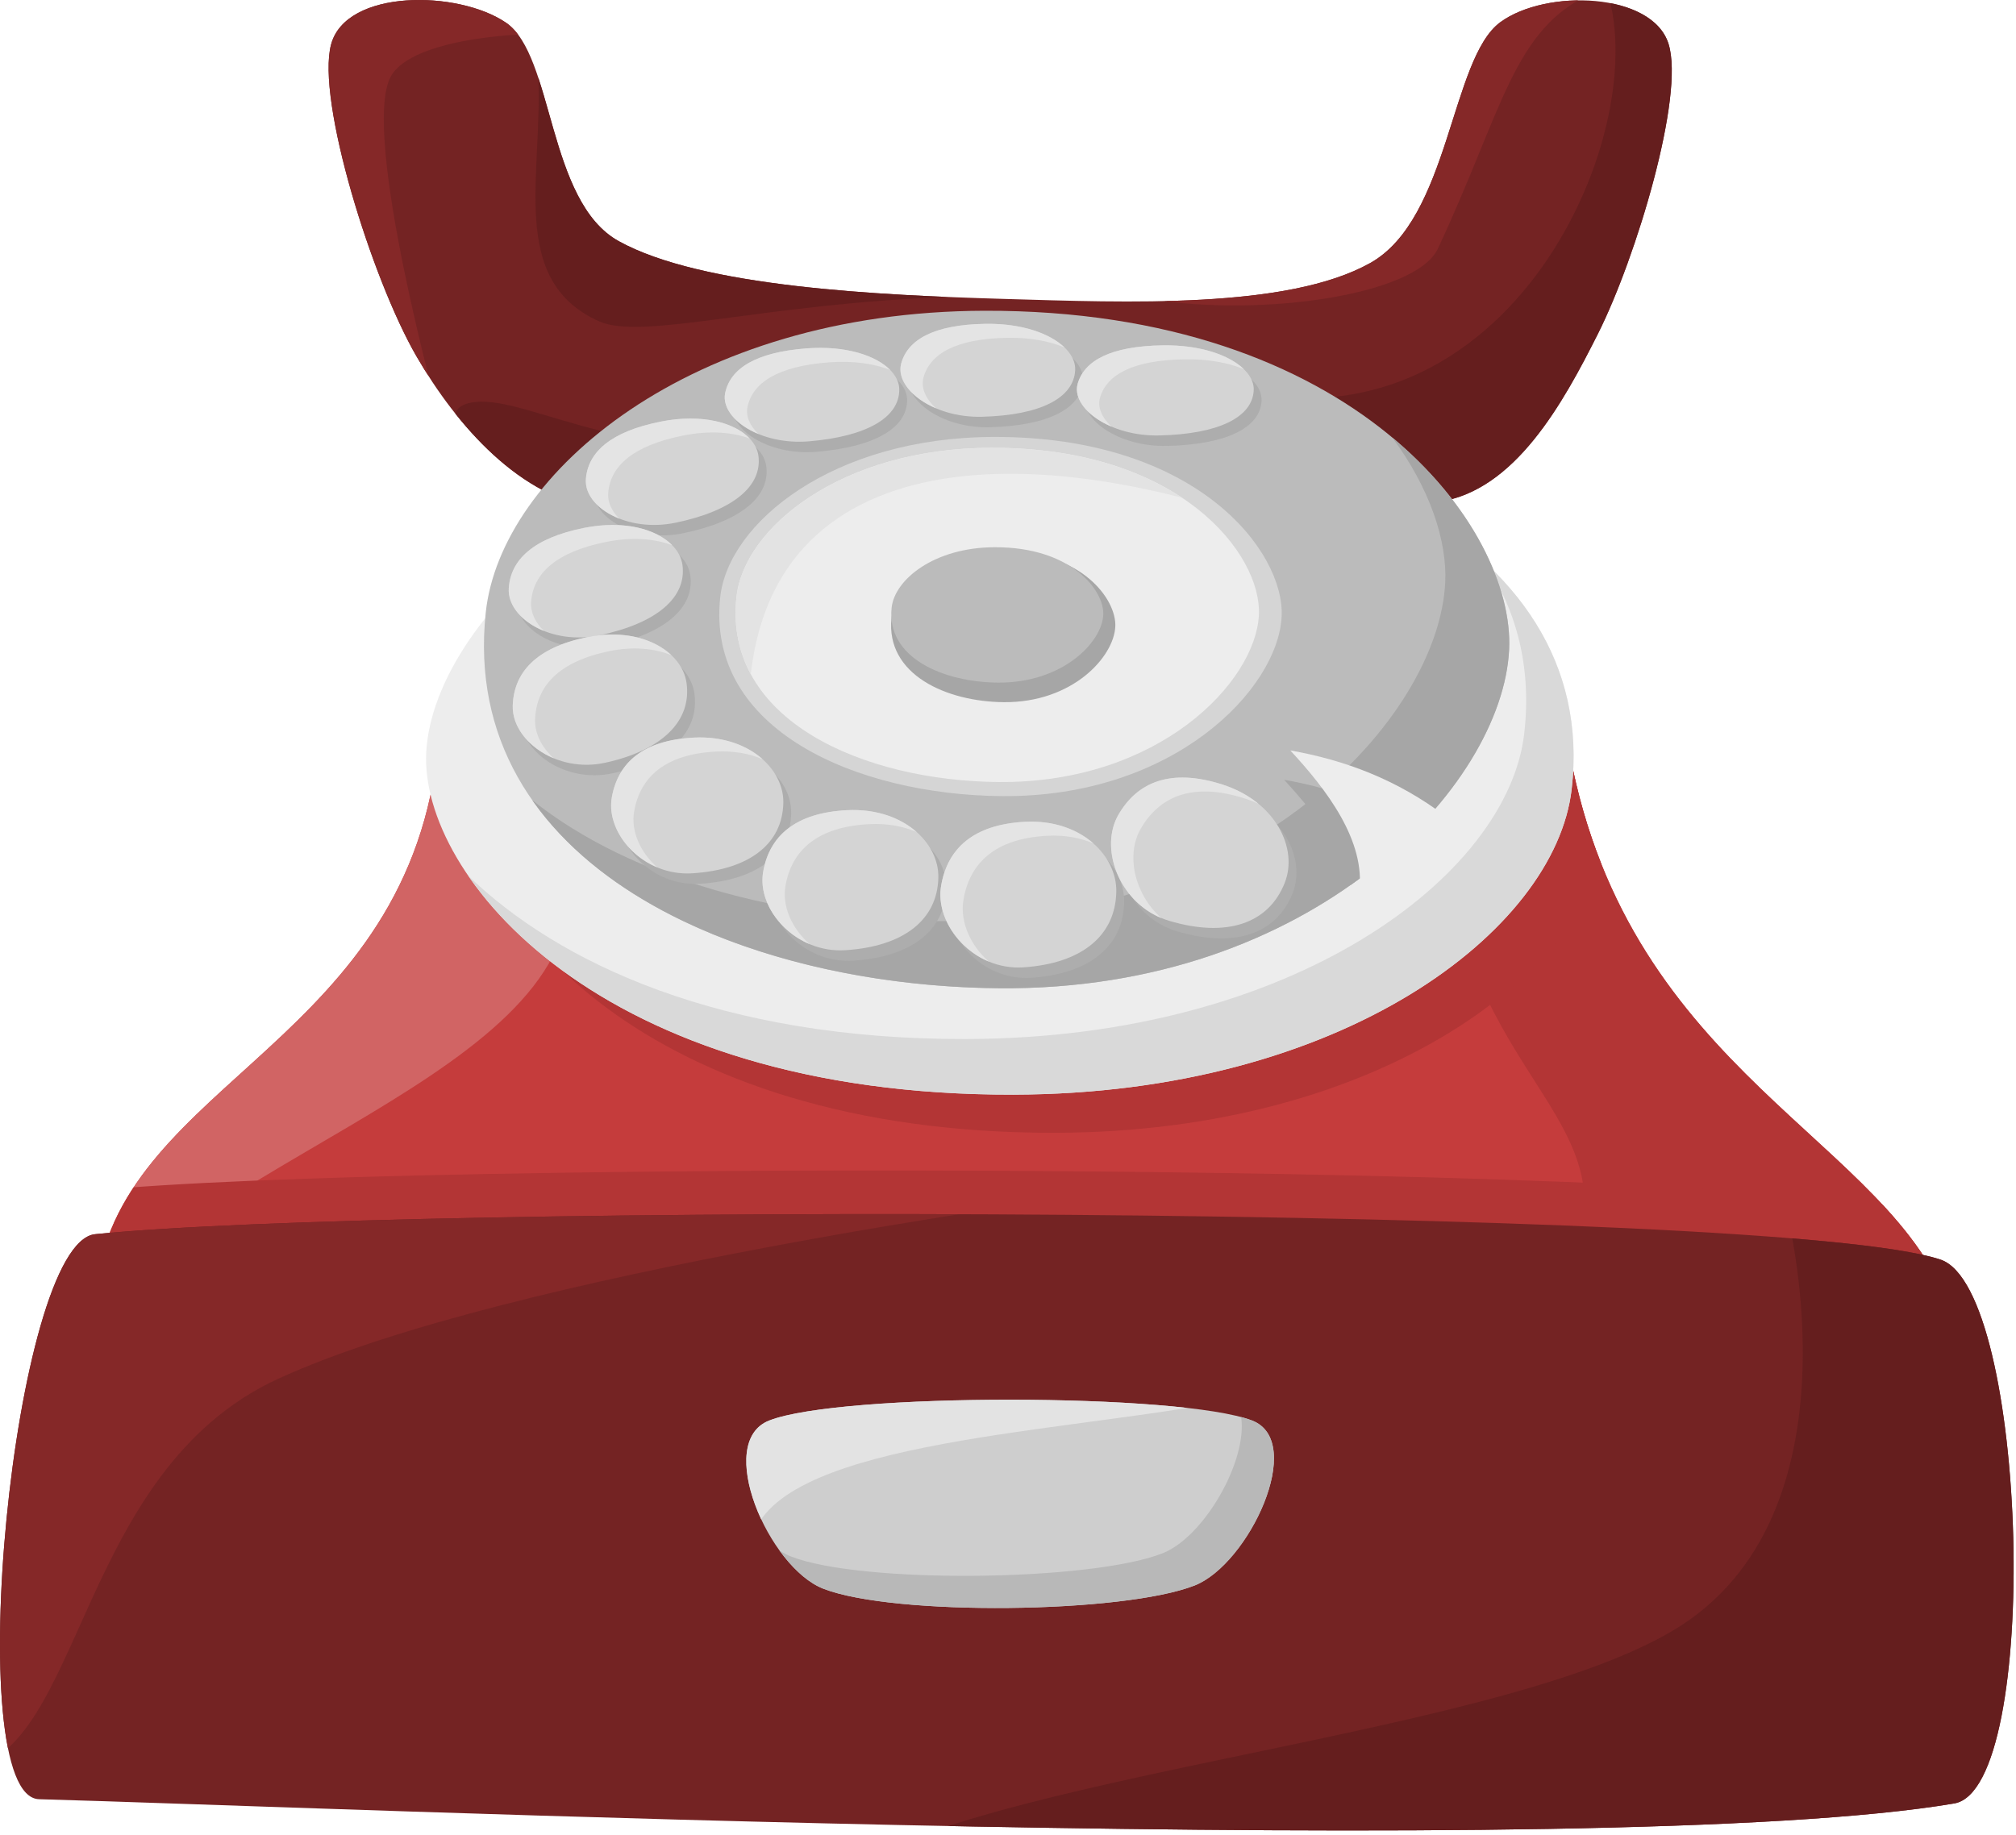 <?xml version="1.0" encoding="UTF-8" standalone="no"?><!DOCTYPE svg PUBLIC "-//W3C//DTD SVG 1.1//EN" "http://www.w3.org/Graphics/SVG/1.1/DTD/svg11.dtd"><svg width="100%" height="100%" viewBox="0 0 268 244" version="1.1" xmlns="http://www.w3.org/2000/svg" xmlns:xlink="http://www.w3.org/1999/xlink" xml:space="preserve" xmlns:serif="http://www.serif.com/" style="fill-rule:evenodd;clip-rule:evenodd;stroke-linejoin:round;stroke-miterlimit:2;"><g><g><path d="M13.292,168.125c5.812,-25.671 43.846,-31.261 45.247,-73.366l149.486,1.413c6.251,44.865 40.985,54.081 50.444,75.898l-245.177,-3.945Z" style="fill:#c53c3c;"/><clipPath id="_clip1"><path d="M13.292,168.125c5.812,-25.671 43.846,-31.261 45.247,-73.366l149.486,1.413c6.251,44.865 40.985,54.081 50.444,75.898l-245.177,-3.945Z"/></clipPath><g clip-path="url(#_clip1)"><path d="M56.072,92.385l-59.028,75.87l10.331,12.105c14.149,-25.276 67.011,-35.846 68.336,-61.122l-19.639,-26.853Z" style="fill:#d16464;"/><path d="M192.51,117.147c5.548,28.585 24.984,32.714 15.656,53.057l73.062,1.74l-80.02,-84.08l-8.698,29.283Z" style="fill:#b33535;"/><path d="M259.788,233.994c-46.399,7.888 -216.522,0.478 -254.59,-0.564c-10.572,-0.289 -3.461,-74.023 7.451,-75.128c39.849,-4.035 223.555,-3.95 245.324,3.382c11.666,3.93 13.49,70.325 1.815,72.31Z" style="fill:#b33535;"/><path d="M140.349,150.62c-54.785,0.138 -78.38,-29.114 -77.526,-45.515c0.955,-18.328 28.914,-45.881 75.308,-45.528c38.892,0.295 79.81,16.681 75.869,50.484c-2.187,18.759 -30.255,40.449 -73.651,40.559Z" style="fill:#b33535;"/></g><path d="M259.788,239.792c-46.399,7.888 -216.522,0.478 -254.59,-0.563c-10.572,-0.29 -3.461,-74.023 7.451,-75.128c39.849,-4.036 223.555,-3.951 245.324,3.382c11.666,3.929 13.49,70.324 1.815,72.309Z" style="fill:#742323;"/><clipPath id="_clip2"><path d="M259.788,239.792c-46.399,7.888 -216.522,0.478 -254.59,-0.563c-10.572,-0.29 -3.461,-74.023 7.451,-75.128c39.849,-4.036 223.555,-3.951 245.324,3.382c11.666,3.929 13.49,70.324 1.815,72.309Z"/></clipPath><g clip-path="url(#_clip2)"><path d="M237.525,161.215c-0,-0 10.493,40.355 -15.108,55.579c-25.428,15.122 -98.513,19.305 -114.838,35.227l201.573,-6.263l-21.527,-101.765l-50.1,17.222Z" style="fill:#651e1e;"/><path d="M4.313,161.181l139.477,-2.138c0,0 -75.956,10.051 -106.879,24.315c-26.659,12.297 -25.89,49.514 -41.416,51.837l-4.542,-72.144l13.36,-1.87Z" style="fill:#852828;"/></g><path d="M102.246,188.88c9.499,-3.727 54.781,-3.655 64.208,0c7.219,2.799 -0.44,19.104 -7.647,21.932c-9.499,3.727 -39.92,4.088 -49.346,0.433c-7.304,-2.832 -14.507,-19.504 -7.215,-22.365Z" style="fill:#cecece;"/><clipPath id="_clip3"><path d="M102.246,188.88c9.499,-3.727 54.781,-3.655 64.208,0c7.219,2.799 -0.44,19.104 -7.647,21.932c-9.499,3.727 -39.92,4.088 -49.346,0.433c-7.304,-2.832 -14.507,-19.504 -7.215,-22.365Z"/></clipPath><g clip-path="url(#_clip3)"><path d="M164.995,188.415c0.554,0.148 1.042,0.303 1.459,0.465c7.219,2.799 -0.44,19.104 -7.647,21.932c-9.499,3.727 -39.92,4.088 -49.346,0.433c-2.063,-0.8 -4.117,-2.703 -5.84,-5.088c0.518,0.335 1.041,0.609 1.564,0.813c9.427,3.655 39.848,3.294 49.347,-0.433c5.529,-2.17 11.324,-12.272 10.463,-18.122Z" style="fill:#b8b8b8;"/><path d="M99.88,205.172c2.266,-13.278 38.938,-14.47 61.816,-18.625l-30.37,-5.081l-38.085,4.418l6.639,19.288Z" style="fill:#e3e3e3;"/></g></g><path d="M191.222,66.728c10.174,-1.433 16.598,-13.184 21.21,-22.365c5.099,-10.148 11.543,-31.623 9.379,-38.524c-2.164,-6.902 -16.307,-7.336 -22.365,-2.886c-6.613,4.858 -6.715,26.118 -17.314,32.032c-10.99,6.132 -32.346,5.237 -48.625,4.761c-16.647,-0.487 -40.22,-1.563 -51.258,-7.683c-9.524,-5.281 -8.597,-24.679 -14.97,-29.038c-6.373,-4.359 -21.283,-4.509 -23.267,2.886c-1.984,7.395 5.411,31.202 11.363,41.483c5.284,9.126 13.869,19.021 24.349,20.2c12.565,1.413 33.585,-11.588 51.041,-11.724c18.584,-0.144 46.846,12.776 60.457,10.858Z" style="fill:#742323;"/><clipPath id="_clip4"><path d="M191.222,66.728c10.174,-1.433 16.598,-13.184 21.21,-22.365c5.099,-10.148 11.543,-31.623 9.379,-38.524c-2.164,-6.902 -16.307,-7.336 -22.365,-2.886c-6.613,4.858 -6.715,26.118 -17.314,32.032c-10.99,6.132 -32.346,5.237 -48.625,4.761c-16.647,-0.487 -40.22,-1.563 -51.258,-7.683c-9.524,-5.281 -8.597,-24.679 -14.97,-29.038c-6.373,-4.359 -21.283,-4.509 -23.267,2.886c-1.984,7.395 5.411,31.202 11.363,41.483c5.284,9.126 13.869,19.021 24.349,20.2c12.565,1.413 33.585,-11.588 51.041,-11.724c18.584,-0.144 46.846,12.776 60.457,10.858Z"/></clipPath><g clip-path="url(#_clip4)"><path d="M72.926,4.608c-2.053,-0.342 -18.16,0.233 -21,5.609c-3.99,7.553 6.498,45.317 6.498,45.317c-8.658,1.388 -18.68,-20.791 -29.892,-63.546l52.499,6.84c0,0 -6.053,6.122 -8.105,5.78Z" style="fill:#852828;"/><path d="M213.327,-2.11c7.13,18.861 -12.685,63.849 -50.496,53.544l44.62,30.53l24.1,-73.896l-18.224,-10.178Z" style="fill:#651e1e;"/><path d="M211.566,-0.85c-10.406,4.67 -11.78,15.453 -20.421,33.916c-2.888,6.172 -23.316,9.1 -38.07,6.727l41.385,-43.401l17.106,2.758Z" style="fill:#852828;"/><path d="M71.529,9.74c0.747,13.313 -4.119,27.499 8.106,32.982c5.775,2.59 21.663,-2.374 46.666,-3.247l-54.772,-29.735Z" style="fill:#651e1e;"/><path d="M64.175,63.33c-3.15,-5.041 -6.041,-9.324 -1.002,-9.878c7.299,-0.802 21.479,9.136 44.796,5.066l-35.719,10.901l-8.075,-6.089Z" style="fill:#651e1e;"/></g><g><path d="M134.745,145.546c-55.179,0.138 -78.943,-29.114 -78.083,-45.515c0.962,-18.328 29.122,-45.881 75.849,-45.528c39.171,0.296 80.382,16.682 76.413,50.484c-2.203,18.759 -30.472,40.449 -74.179,40.559Z" style="fill:#ededed;"/><clipPath id="_clip5"><path d="M134.745,145.546c-55.179,0.138 -78.943,-29.114 -78.083,-45.515c0.962,-18.328 29.122,-45.881 75.849,-45.528c39.171,0.296 80.382,16.682 76.413,50.484c-2.203,18.759 -30.472,40.449 -74.179,40.559Z"/></clipPath><g clip-path="url(#_clip5)"><path d="M197.404,74.773c8.361,7.776 12.975,17.826 11.52,30.214c-2.203,18.759 -30.472,40.449 -74.179,40.559c-39.249,0.098 -62.603,-14.674 -72.508,-29.115c12.092,11.685 33.696,21.803 66.202,21.722c43.707,-0.11 71.976,-21.8 74.179,-40.559c1.03,-8.772 -0.982,-16.371 -5.214,-22.821Z" style="fill:#d9d9d9;"/></g><path d="M130.851,41.319c49.302,-0.137 70.535,28.806 69.766,45.034c-0.859,18.134 -26.02,45.395 -67.769,45.046c-34.999,-0.292 -71.822,-16.505 -68.275,-49.95c1.968,-18.561 27.226,-40.021 66.278,-40.13Z" style="fill:#bbb;"/><clipPath id="_clip6"><path d="M130.851,41.319c49.302,-0.137 70.535,28.806 69.766,45.034c-0.859,18.134 -26.02,45.395 -67.769,45.046c-34.999,-0.292 -71.822,-16.505 -68.275,-49.95c1.968,-18.561 27.226,-40.021 66.278,-40.13Z"/></clipPath><g clip-path="url(#_clip6)"><path d="M185.075,58.164c10.979,9.157 15.92,20.21 15.542,28.189c-0.859,18.134 -26.02,45.395 -67.769,45.046c-24.769,-0.207 -50.451,-8.387 -62.092,-25.007c13.323,10.639 33.753,15.923 53.598,16.089c41.749,0.349 66.91,-26.913 67.769,-45.047c0.261,-5.504 -2.01,-12.472 -7.048,-19.27Z" style="fill:#a6a6a6;"/><path d="M179.847,122.569c0.944,-6.88 -4.402,-13.761 -9.149,-18.89c7.228,1.276 14.194,3.865 20.692,8.79l-11.543,10.1Z" style="fill:#a6a6a6;"/></g><path d="M132.107,58.095c27.045,-0.072 38.693,15.273 38.271,23.876c-0.471,9.615 -14.274,24.068 -37.176,23.883c-19.199,-0.155 -39.398,-8.751 -37.453,-26.483c1.08,-9.84 14.936,-21.218 36.358,-21.276Z" style="fill:#d5d5d5;"/><path d="M131.742,59.541c25.166,-0.068 36.004,14.211 35.612,22.217c-0.439,8.946 -13.282,22.395 -34.593,22.223c-17.865,-0.144 -36.661,-8.143 -34.851,-24.643c1.005,-9.156 13.898,-19.744 33.832,-19.797Z" style="fill:#ededed;"/><clipPath id="_clip7"><path d="M131.742,59.541c25.166,-0.068 36.004,14.211 35.612,22.217c-0.439,8.946 -13.282,22.395 -34.593,22.223c-17.865,-0.144 -36.661,-8.143 -34.851,-24.643c1.005,-9.156 13.898,-19.744 33.832,-19.797Z"/></clipPath><g clip-path="url(#_clip7)"><path d="M99.815,100.636c-3.747,-38.725 29.608,-44.092 66.602,-31.706l-19.647,-15.05l-44.645,-1.247l-16.004,35.311l13.694,12.692Z" style="fill:#e3e3e3;"/></g><g><path d="M137.307,110.66c7.38,-0.384 12.22,4.445 12.134,9.293c-0.103,5.83 -4.565,9.543 -12.356,10.06c-6.608,0.439 -11.804,-5.637 -10.933,-10.828c0.83,-4.948 4.259,-8.167 11.155,-8.525Z" style="fill:#adadad;"/><path d="M163.428,105.665c7.228,2.272 10.191,8.547 8.414,13.084c-2.138,5.456 -7.725,7.364 -15.394,5.072c-6.506,-1.944 -9.376,-9.522 -6.724,-14.103c2.528,-4.366 6.95,-6.175 13.704,-4.053Z" style="fill:#adadad;"/><path d="M113.65,109.116c7.381,-0.369 12.22,4.276 12.134,8.939c-0.103,5.608 -4.565,9.18 -12.355,9.677c-6.609,0.422 -11.805,-5.422 -10.934,-10.416c0.83,-4.76 4.26,-7.856 11.155,-8.2Z" style="fill:#adadad;"/><path d="M93.298,99.465c7.225,-0.357 11.962,4.144 11.878,8.664c-0.101,5.435 -4.469,8.897 -12.095,9.379c-6.469,0.409 -11.556,-5.255 -10.703,-10.095c0.812,-4.613 4.169,-7.614 10.92,-7.948Z" style="fill:#adadad;"/><path d="M79.056,86.118c7.236,-1.49 12.677,1.905 13.256,6.091c0.696,5.034 -3.202,8.931 -10.825,10.6c-6.466,1.416 -12.429,-2.996 -12.28,-7.601c0.142,-4.389 3.088,-7.698 9.849,-9.09Z" style="fill:#adadad;"/><path d="M78.697,71.582c7.244,-1.442 12.589,1.351 13.072,4.932c0.58,4.307 -3.391,7.741 -11.024,9.345c-6.475,1.361 -12.318,-2.293 -12.066,-6.251c0.24,-3.771 3.25,-6.679 10.018,-8.026Z" style="fill:#adadad;"/><path d="M88.934,57.44c7.198,-1.418 12.479,1.174 12.93,4.549c0.542,4.059 -3.426,7.33 -11.013,8.905c-6.435,1.336 -12.203,-2.066 -11.921,-5.802c0.268,-3.56 3.278,-6.327 10.004,-7.652Z" style="fill:#adadad;"/><path d="M108.301,47.712c7.316,-0.546 12.246,2.338 12.288,5.435c0.051,3.725 -4.281,6.277 -12,6.924c-6.548,0.55 -11.865,-3.115 -11.137,-6.464c0.694,-3.191 4.014,-5.385 10.849,-5.895Z" style="fill:#adadad;"/><path d="M132.025,44.45c7.335,-0.118 12.089,3.049 11.95,6.143c-0.167,3.721 -4.64,6.016 -12.384,6.212c-6.569,0.167 -11.663,-3.803 -10.741,-7.103c0.88,-3.146 4.322,-5.142 11.175,-5.252Z" style="fill:#adadad;"/><path d="M155.615,47.309c7.422,-0.109 12.234,2.966 12.095,5.966c-0.166,3.609 -4.69,5.831 -12.525,6.015c-6.646,0.157 -11.803,-3.696 -10.872,-6.896c0.887,-3.049 4.369,-4.983 11.302,-5.085Z" style="fill:#adadad;"/><path d="M133.007,73.249c10.782,-0.03 15.426,6.433 15.258,10.056c-0.188,4.05 -5.691,10.137 -14.822,10.059c-7.654,-0.065 -15.708,-3.685 -14.932,-11.154c0.43,-4.144 5.955,-8.937 14.496,-8.961Z" style="fill:#a6a6a6;"/><path d="M132.238,72.76c10.195,-0.027 14.585,5.757 14.426,9c-0.177,3.624 -5.38,9.072 -14.013,9.002c-7.237,-0.058 -14.851,-3.298 -14.117,-9.982c0.407,-3.709 5.629,-7.998 13.704,-8.02Z" style="fill:#bbb;"/><path d="M136.263,109.268c7.381,-0.383 12.22,4.445 12.134,9.293c-0.103,5.83 -4.565,9.544 -12.355,10.061c-6.609,0.438 -11.805,-5.637 -10.934,-10.829c0.83,-4.948 4.26,-8.167 11.155,-8.525Z" style="fill:#d4d4d4;"/><path d="M162.384,104.274c7.228,2.271 10.192,8.547 8.414,13.083c-2.138,5.457 -7.725,7.364 -15.394,5.072c-6.505,-1.944 -9.376,-9.521 -6.723,-14.102c2.527,-4.366 6.949,-6.175 13.703,-4.053Z" style="fill:#d4d4d4;"/><path d="M112.607,107.724c7.38,-0.369 12.22,4.276 12.134,8.939c-0.104,5.608 -4.566,9.18 -12.356,9.678c-6.608,0.422 -11.804,-5.423 -10.934,-10.417c0.83,-4.759 4.26,-7.855 11.156,-8.2Z" style="fill:#d4d4d4;"/><path d="M92.254,98.073c7.225,-0.357 11.963,4.145 11.879,8.664c-0.102,5.436 -4.47,8.898 -12.096,9.38c-6.469,0.409 -11.556,-5.256 -10.703,-10.096c0.812,-4.613 4.17,-7.614 10.92,-7.948Z" style="fill:#d4d4d4;"/><path d="M78.012,84.726c7.236,-1.49 12.677,1.906 13.256,6.091c0.696,5.034 -3.202,8.931 -10.824,10.601c-6.467,1.416 -12.43,-2.997 -12.281,-7.602c0.142,-4.389 3.088,-7.698 9.849,-9.09Z" style="fill:#d4d4d4;"/><path d="M77.654,70.19c7.243,-1.442 12.588,1.351 13.071,4.932c0.581,4.307 -3.391,7.741 -11.024,9.346c-6.475,1.361 -12.318,-2.294 -12.066,-6.251c0.241,-3.772 3.251,-6.68 10.019,-8.027Z" style="fill:#d4d4d4;"/><path d="M87.89,56.048c7.199,-1.418 12.479,1.175 12.93,4.549c0.542,4.059 -3.426,7.331 -11.012,8.905c-6.435,1.336 -12.204,-2.066 -11.922,-5.801c0.268,-3.561 3.278,-6.328 10.004,-7.653Z" style="fill:#d4d4d4;"/><path d="M107.258,46.32c7.315,-0.546 12.246,2.338 12.288,5.435c0.05,3.725 -4.281,6.277 -12.001,6.925c-6.548,0.549 -11.865,-3.116 -11.136,-6.465c0.694,-3.191 4.013,-5.385 10.849,-5.895Z" style="fill:#d4d4d4;"/><path d="M130.981,43.058c7.336,-0.118 12.089,3.049 11.95,6.143c-0.167,3.722 -4.64,6.016 -12.384,6.213c-6.569,0.166 -11.663,-3.803 -10.74,-7.104c0.879,-3.145 4.321,-5.142 11.174,-5.252Z" style="fill:#d4d4d4;"/><path d="M154.572,45.918c7.421,-0.109 12.233,2.965 12.095,5.965c-0.167,3.609 -4.691,5.831 -12.526,6.015c-6.646,0.157 -11.803,-3.696 -10.872,-6.895c0.888,-3.05 4.369,-4.983 11.303,-5.085Z" style="fill:#d4d4d4;"/><path d="M131.451,127.857c-4.224,-1.759 -6.998,-6.161 -6.343,-10.064c0.83,-4.948 4.26,-8.167 11.155,-8.525c3.818,-0.198 6.956,0.998 9.083,2.87c-1.74,-0.743 -3.802,-1.135 -6.114,-1.014c-6.895,0.358 -10.325,3.577 -11.155,8.524c-0.484,2.887 0.907,6.047 3.374,8.209Z" style="fill:#e4e4e4;"/><path d="M154.384,122.067c-5.779,-2.39 -8.213,-9.406 -5.703,-13.74c2.527,-4.366 6.949,-6.175 13.703,-4.053c1.957,0.614 3.601,1.523 4.923,2.611c-0.613,-0.286 -1.264,-0.539 -1.954,-0.756c-6.754,-2.122 -11.176,-0.313 -13.703,4.053c-2.024,3.495 -0.833,8.734 2.734,11.885Z" style="fill:#e4e4e4;"/><path d="M107.637,125.54c-4.136,-1.733 -6.832,-5.909 -6.186,-9.616c0.83,-4.759 4.26,-7.855 11.156,-8.2c3.913,-0.196 7.113,1.019 9.242,2.898c-1.773,-0.758 -3.891,-1.161 -6.274,-1.042c-6.895,0.344 -10.325,3.44 -11.155,8.2c-0.474,2.717 0.849,5.686 3.217,7.76Z" style="fill:#e4e4e4;"/><path d="M87.384,115.339c-4.046,-1.681 -6.683,-5.726 -6.05,-9.318c0.812,-4.613 4.17,-7.614 10.92,-7.948c3.873,-0.191 7.031,1.013 9.114,2.868c-1.736,-0.736 -3.811,-1.128 -6.145,-1.012c-6.75,0.334 -10.108,3.335 -10.92,7.948c-0.46,2.607 0.805,5.454 3.081,7.462Z" style="fill:#e4e4e4;"/><path d="M73.614,100.823c-3.279,-1.362 -5.544,-4.147 -5.451,-7.007c0.142,-4.389 3.088,-7.698 9.849,-9.09c4.875,-1.003 8.934,0.21 11.242,2.388c-2.232,-0.895 -5.077,-1.19 -8.273,-0.532c-6.761,1.392 -9.707,4.701 -9.849,9.09c-0.061,1.876 0.893,3.72 2.482,5.151Z" style="fill:#e4e4e4;"/><path d="M72.325,83.895c-2.913,-1.168 -4.837,-3.371 -4.69,-5.678c0.241,-3.772 3.251,-6.68 10.019,-8.027c5.316,-1.058 9.609,0.165 11.709,2.306c-2.27,-0.863 -5.29,-1.137 -8.741,-0.45c-6.767,1.347 -9.778,4.255 -10.018,8.026c-0.088,1.377 0.563,2.718 1.721,3.823Z" style="fill:#e4e4e4;"/><path d="M82.328,68.957c-2.787,-1.095 -4.603,-3.121 -4.442,-5.256c0.268,-3.561 3.278,-6.328 10.004,-7.653c5.438,-1.071 9.781,0.146 11.775,2.261c-2.258,-0.836 -5.306,-1.095 -8.806,-0.405c-6.726,1.325 -9.736,4.092 -10.004,7.652c-0.092,1.221 0.462,2.405 1.473,3.401Z" style="fill:#e4e4e4;"/><path d="M100.83,57.709c-3.02,-1.243 -4.871,-3.428 -4.421,-5.494c0.694,-3.191 4.013,-5.385 10.849,-5.895c5.195,-0.388 9.187,0.954 11.08,2.874c-2.088,-0.827 -4.865,-1.261 -8.112,-1.018c-6.835,0.51 -10.155,2.704 -10.849,5.895c-0.271,1.247 0.296,2.537 1.453,3.638Z" style="fill:#e4e4e4;"/><path d="M124.427,54.292c-3.261,-1.388 -5.222,-3.828 -4.62,-5.982c0.879,-3.145 4.321,-5.142 11.174,-5.252c4.878,-0.078 8.614,1.296 10.53,3.135c-1.981,-0.824 -4.554,-1.328 -7.561,-1.279c-6.853,0.11 -10.295,2.106 -11.174,5.252c-0.385,1.375 0.275,2.866 1.651,4.126Z" style="fill:#e4e4e4;"/><path d="M147.769,56.731c-3.193,-1.359 -5.096,-3.678 -4.5,-5.728c0.888,-3.05 4.369,-4.983 11.303,-5.085c5.046,-0.074 8.885,1.323 10.783,3.169c-2.026,-0.841 -4.688,-1.36 -7.814,-1.314c-6.934,0.102 -10.416,2.036 -11.303,5.085c-0.374,1.287 0.236,2.679 1.531,3.873Z" style="fill:#e4e4e4;"/></g><path d="M180.678,118.67c0.945,-6.881 -4.402,-13.761 -9.149,-18.89c7.228,1.276 14.194,3.864 20.692,8.789l-11.543,10.101Z" style="fill:#ededed;"/></g></g></svg>